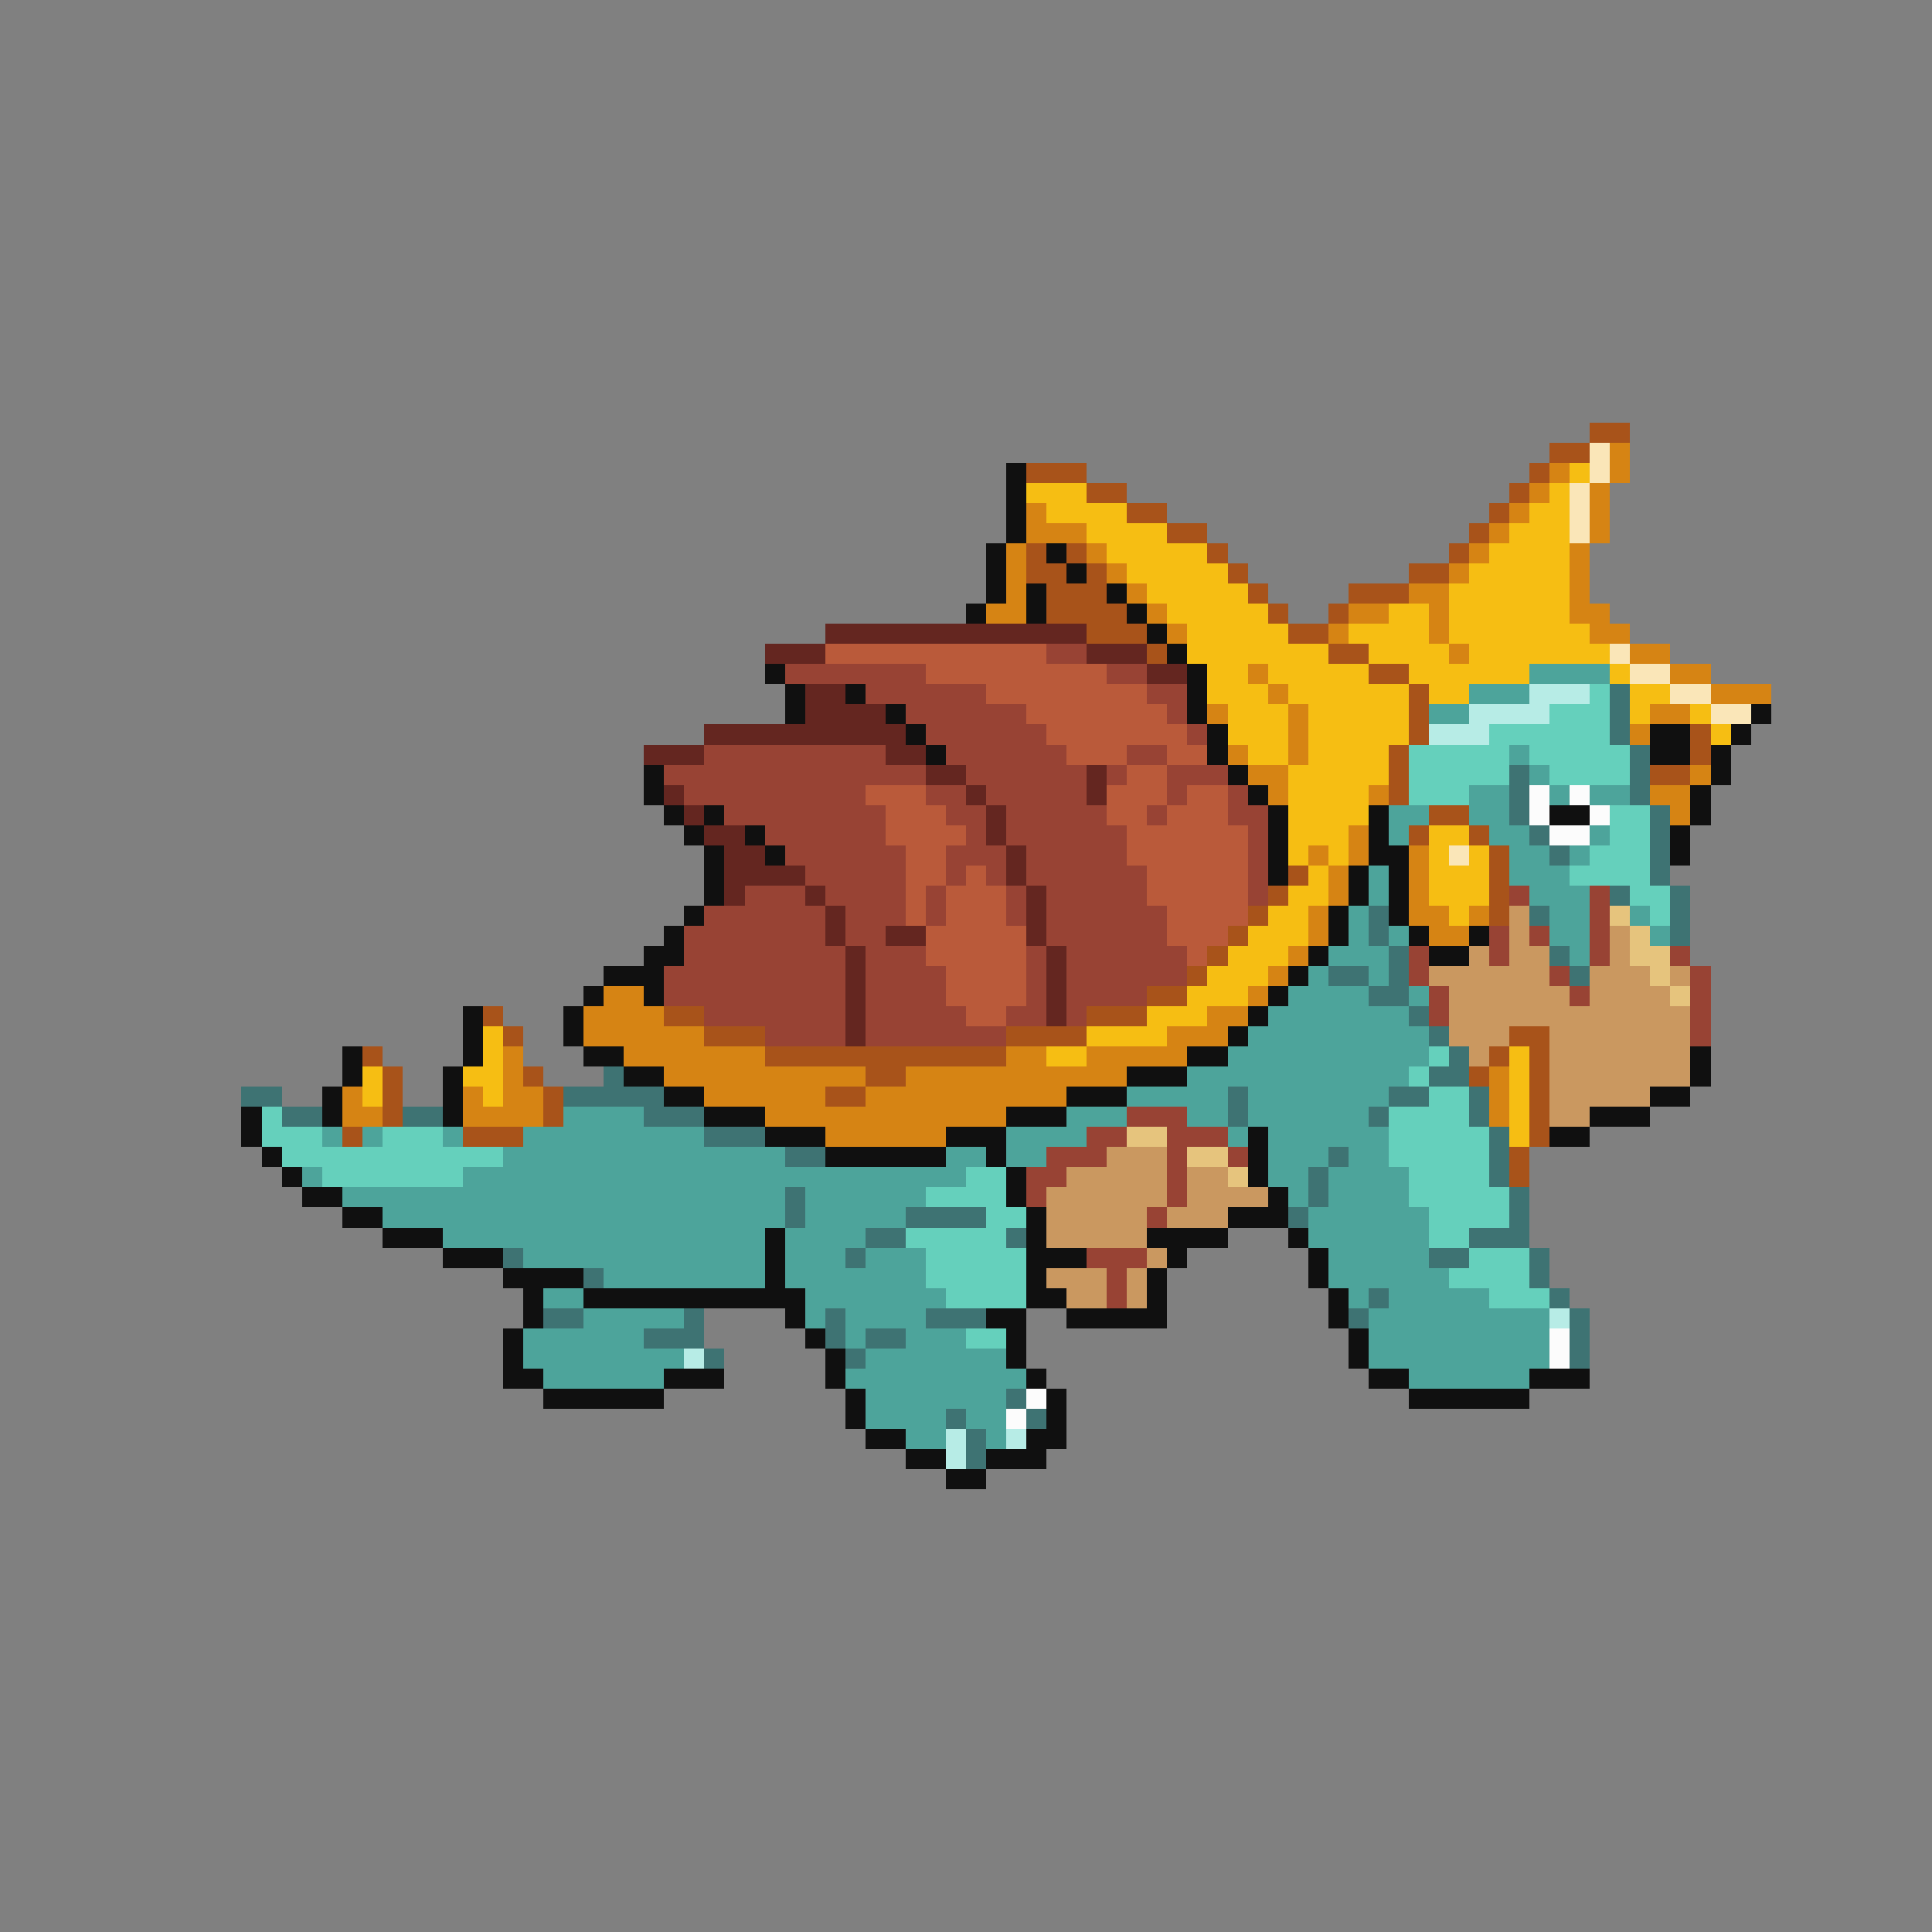 <svg xmlns="http://www.w3.org/2000/svg" viewBox="0 -0.5 96 96" shape-rendering="crispEdges">
<rect x="0" y="-0.5" width="96" height="96" fill="#808080" stroke="none"/>
<path stroke="#a8531a" d="M79 21h2M77 22h2M51 23h3M76 23h1M54 24h2M75 24h1M56 25h2M74 25h1M58 26h2M73 26h1M51 27h1M53 27h1M60 27h1M72 27h1M51 28h2M54 28h1M61 28h1M70 28h2M52 29h3M62 29h1M67 29h3M52 30h4M63 30h1M66 30h1M54 31h3M64 31h2M57 32h1M66 32h2M68 33h2M70 34h1M70 35h1M70 36h1M84 36h1M69 37h1M84 37h1M69 38h1M82 38h2M69 39h1M71 40h2M70 41h1M73 41h1M74 42h1M64 43h1M74 43h1M63 44h1M74 44h1M62 45h1M74 45h1M61 46h1M60 47h1M59 48h1M57 49h2M24 50h1M33 50h2M54 50h3M25 51h1M35 51h3M50 51h4M75 51h2M18 52h1M38 52h12M74 52h1M76 52h1M19 53h1M26 53h1M43 53h2M73 53h1M76 53h1M19 54h1M27 54h1M41 54h2M76 54h1M19 55h1M27 55h1M76 55h1M17 56h1M23 56h3M76 56h1M75 57h1M75 58h1" />
<path stroke="#fae6b8" d="M79 22h1M79 23h1M78 24h1M78 25h1M78 26h1M80 32h1M81 33h2M83 34h2M85 35h2M72 42h1" />
<path stroke="#d68414" d="M80 22h1M77 23h1M80 23h1M76 24h1M79 24h1M51 25h1M75 25h1M79 25h1M51 26h3M74 26h1M79 26h1M50 27h1M54 27h1M73 27h1M78 27h1M50 28h1M55 28h1M72 28h1M78 28h1M50 29h1M56 29h1M70 29h2M78 29h1M49 30h2M57 30h1M67 30h2M71 30h1M78 30h2M58 31h1M66 31h1M71 31h1M79 31h2M72 32h1M81 32h2M62 33h1M83 33h2M63 34h1M85 34h3M60 35h1M64 35h1M82 35h2M64 36h1M81 36h1M61 37h1M64 37h1M62 38h2M84 38h1M63 39h1M68 39h1M82 39h2M83 40h1M67 41h1M65 42h1M67 42h1M70 42h1M66 43h1M70 43h1M66 44h1M70 44h1M65 45h1M70 45h2M73 45h1M65 46h1M71 46h2M64 47h1M63 48h1M30 49h2M62 49h1M29 50h4M60 50h2M29 51h6M58 51h3M25 52h1M31 52h7M50 52h2M54 52h5M25 53h1M33 53h10M45 53h11M74 53h1M17 54h1M23 54h1M25 54h2M35 54h6M43 54h10M74 54h1M17 55h2M23 55h4M38 55h12M74 55h1M41 56h6" />
<path stroke="#101010" d="M50 23h1M50 24h1M50 25h1M50 26h1M49 27h1M52 27h1M49 28h1M53 28h1M49 29h1M51 29h1M55 29h1M48 30h1M51 30h1M56 30h1M57 31h1M58 32h1M38 33h1M59 33h1M39 34h1M42 34h1M59 34h1M39 35h1M44 35h1M59 35h1M87 35h1M45 36h1M60 36h1M82 36h2M86 36h1M46 37h1M60 37h1M82 37h2M85 37h1M32 38h1M61 38h1M85 38h1M32 39h1M62 39h1M84 39h1M33 40h1M35 40h1M63 40h1M68 40h1M77 40h2M84 40h1M34 41h1M37 41h1M63 41h1M68 41h1M83 41h1M35 42h1M38 42h1M63 42h1M68 42h2M83 42h1M35 43h1M63 43h1M67 43h1M69 43h1M35 44h1M67 44h1M69 44h1M34 45h1M66 45h1M69 45h1M33 46h1M66 46h1M70 46h1M73 46h1M32 47h2M65 47h1M71 47h2M30 48h3M64 48h1M29 49h1M32 49h1M63 49h1M23 50h1M28 50h1M62 50h1M23 51h1M28 51h1M61 51h1M17 52h1M23 52h1M29 52h2M59 52h2M84 52h1M17 53h1M22 53h1M31 53h2M56 53h3M84 53h1M16 54h1M22 54h1M33 54h2M53 54h3M82 54h2M12 55h1M16 55h1M22 55h1M35 55h3M50 55h3M79 55h3M12 56h1M38 56h3M47 56h3M62 56h1M77 56h2M13 57h1M41 57h6M49 57h1M62 57h1M14 58h1M50 58h1M62 58h1M15 59h2M50 59h1M63 59h1M17 60h2M51 60h1M61 60h3M19 61h3M38 61h1M51 61h1M57 61h4M64 61h1M22 62h3M38 62h1M51 62h3M58 62h1M65 62h1M25 63h4M38 63h1M51 63h1M57 63h1M65 63h1M26 64h1M29 64h11M51 64h2M57 64h1M66 64h1M26 65h1M39 65h1M49 65h2M53 65h5M66 65h1M25 66h1M40 66h1M50 66h1M67 66h1M25 67h1M41 67h1M50 67h1M67 67h1M25 68h2M33 68h3M41 68h1M51 68h1M68 68h2M76 68h3M27 69h6M42 69h1M52 69h1M70 69h6M42 70h1M52 70h1M43 71h2M51 71h2M45 72h2M49 72h3M47 73h2" />
<path stroke="#f6be13" d="M78 23h1M51 24h3M77 24h1M52 25h4M76 25h2M54 26h4M75 26h3M55 27h5M74 27h4M56 28h5M73 28h5M57 29h5M72 29h6M58 30h5M69 30h2M72 30h6M59 31h5M67 31h4M72 31h7M59 32h7M68 32h4M73 32h7M60 33h2M63 33h5M70 33h6M80 33h1M60 34h3M64 34h6M71 34h2M81 34h2M61 35h3M65 35h5M81 35h1M84 35h1M61 36h3M65 36h5M85 36h1M62 37h2M65 37h4M64 38h5M64 39h4M64 40h4M64 41h3M71 41h2M64 42h1M66 42h1M71 42h1M73 42h1M65 43h1M71 43h3M64 44h2M71 44h3M63 45h2M72 45h1M62 46h3M61 47h3M60 48h3M59 49h3M57 50h3M24 51h1M54 51h4M24 52h1M52 52h2M75 52h1M18 53h1M23 53h2M75 53h1M18 54h1M24 54h1M75 54h1M75 55h1M75 56h1" />
<path stroke="#642620" d="M41 31h13M38 32h3M54 32h3M57 33h2M40 34h2M40 35h4M35 36h10M32 37h3M44 37h2M46 38h2M54 38h1M33 39h1M48 39h1M54 39h1M34 40h1M49 40h1M35 41h2M49 41h1M36 42h2M50 42h1M36 43h4M50 43h1M36 44h1M40 44h1M51 44h1M41 45h1M51 45h1M41 46h1M44 46h2M51 46h1M42 47h1M52 47h1M42 48h1M52 48h1M42 49h1M52 49h1M42 50h1M52 50h1M42 51h1" />
<path stroke="#ba5a3a" d="M41 32h11M46 33h9M49 34h8M51 35h7M52 36h7M53 37h3M58 37h2M56 38h2M43 39h3M55 39h3M59 39h2M44 40h3M55 40h2M58 40h3M44 41h4M56 41h6M45 42h2M56 42h6M45 43h2M48 43h1M57 43h5M45 44h1M47 44h3M57 44h5M45 45h1M47 45h3M58 45h4M46 46h5M58 46h3M46 47h5M59 47h1M47 48h4M47 49h4M48 50h2" />
<path stroke="#984334" d="M52 32h2M39 33h7M55 33h2M43 34h6M57 34h2M45 35h6M58 35h1M46 36h6M59 36h1M35 37h9M47 37h6M56 37h2M33 38h13M48 38h6M55 38h1M58 38h3M34 39h9M46 39h2M49 39h5M58 39h1M61 39h1M36 40h8M47 40h2M50 40h5M57 40h1M61 40h2M38 41h6M48 41h1M50 41h6M62 41h1M39 42h6M47 42h3M51 42h5M62 42h1M40 43h5M47 43h1M49 43h1M51 43h6M62 43h1M37 44h3M41 44h4M46 44h1M50 44h1M52 44h5M62 44h1M75 44h1M79 44h1M35 45h6M42 45h3M46 45h1M50 45h1M52 45h6M79 45h1M34 46h7M42 46h2M52 46h6M74 46h1M76 46h1M79 46h1M34 47h8M43 47h3M51 47h1M53 47h6M70 47h1M74 47h1M79 47h1M83 47h1M33 48h9M43 48h4M51 48h1M53 48h6M70 48h1M77 48h1M84 48h1M33 49h9M43 49h4M51 49h1M53 49h4M71 49h1M78 49h1M84 49h1M35 50h7M43 50h5M50 50h2M53 50h1M71 50h1M84 50h1M38 51h4M43 51h7M84 51h1M56 55h3M54 56h2M58 56h3M52 57h3M58 57h1M61 57h1M51 58h2M58 58h1M51 59h1M58 59h1M57 60h1M54 62h3M55 63h1M55 64h1" />
<path stroke="#4da49b" d="M76 33h4M73 34h3M71 35h2M75 37h1M76 38h1M73 39h2M77 39h1M79 39h2M69 40h2M73 40h2M69 41h1M74 41h2M79 41h1M75 42h2M78 42h1M68 43h1M75 43h3M68 44h1M76 44h3M67 45h1M77 45h2M81 45h1M67 46h1M69 46h1M77 46h2M82 46h1M66 47h3M78 47h1M65 48h1M68 48h1M64 49h4M70 49h1M63 50h7M62 51h9M61 52h10M59 53h11M56 54h5M62 54h7M28 55h4M53 55h3M59 55h2M62 55h6M16 56h1M18 56h1M22 56h1M26 56h9M50 56h4M61 56h1M63 56h6M25 57h14M47 57h2M50 57h2M63 57h3M67 57h2M15 58h1M23 58h25M63 58h2M66 58h4M17 59h22M40 59h6M64 59h1M66 59h4M19 60h20M40 60h5M65 60h6M22 61h16M39 61h4M65 61h6M26 62h12M39 62h3M43 62h3M66 62h5M30 63h8M39 63h7M66 63h6M27 64h2M40 64h7M67 64h1M69 64h5M29 65h5M40 65h1M42 65h4M68 65h9M26 66h6M42 66h1M45 66h3M68 66h9M26 67h8M43 67h7M68 67h9M27 68h6M42 68h9M70 68h6M43 69h7M43 70h4M48 70h2M45 71h2M49 71h1" />
<path stroke="#b7ece6" d="M76 34h3M73 35h4M71 36h3M77 65h1M34 67h1M47 71h1M50 71h1M47 72h1" />
<path stroke="#65d0bc" d="M79 34h1M77 35h3M74 36h6M70 37h5M76 37h5M70 38h5M77 38h4M70 39h3M80 40h2M80 41h2M79 42h3M78 43h4M81 44h2M82 45h1M71 52h1M70 53h1M71 54h2M13 55h1M69 55h4M13 56h3M19 56h3M69 56h5M14 57h11M69 57h5M16 58h7M48 58h2M70 58h4M46 59h4M70 59h5M49 60h2M71 60h4M45 61h5M71 61h2M46 62h5M73 62h3M46 63h5M72 63h4M47 64h4M74 64h3M48 66h2" />
<path stroke="#3e7373" d="M80 34h1M80 35h1M80 36h1M81 37h1M75 38h1M81 38h1M75 39h1M81 39h1M75 40h1M82 40h1M76 41h1M82 41h1M77 42h1M82 42h1M82 43h1M80 44h1M83 44h1M68 45h1M76 45h1M83 45h1M68 46h1M83 46h1M69 47h1M77 47h1M66 48h2M69 48h1M78 48h1M68 49h2M70 50h1M71 51h1M72 52h1M30 53h1M71 53h2M12 54h2M28 54h5M61 54h1M69 54h2M73 54h1M14 55h2M20 55h2M32 55h3M61 55h1M68 55h1M73 55h1M35 56h3M74 56h1M39 57h2M66 57h1M74 57h1M65 58h1M74 58h1M39 59h1M65 59h1M75 59h1M39 60h1M45 60h4M64 60h1M75 60h1M43 61h2M50 61h1M73 61h3M25 62h1M42 62h1M71 62h2M76 62h1M29 63h1M76 63h1M68 64h1M77 64h1M27 65h2M34 65h1M41 65h1M46 65h3M67 65h1M78 65h1M32 66h3M41 66h1M43 66h2M78 66h1M35 67h1M42 67h1M78 67h1M50 69h1M47 70h1M51 70h1M48 71h1M48 72h1" />
<path stroke="#fcfcfc" d="M76 39h1M78 39h1M76 40h1M79 40h1M77 41h2M77 66h1M77 67h1M51 69h1M50 70h1" />
<path stroke="#ca9860" d="M75 45h1M75 46h1M80 46h1M73 47h1M75 47h2M80 47h1M71 48h6M79 48h3M83 48h1M72 49h6M79 49h4M72 50h12M72 51h3M77 51h7M73 52h1M77 52h7M77 53h7M77 54h5M77 55h2M55 57h3M53 58h5M59 58h2M52 59h6M59 59h4M52 60h5M58 60h3M52 61h5M57 62h1M52 63h3M56 63h1M53 64h2M56 64h1" />
<path stroke="#e6c47d" d="M80 45h1M81 46h1M81 47h2M82 48h1M83 49h1M56 56h2M59 57h2M61 58h1" />
</svg>